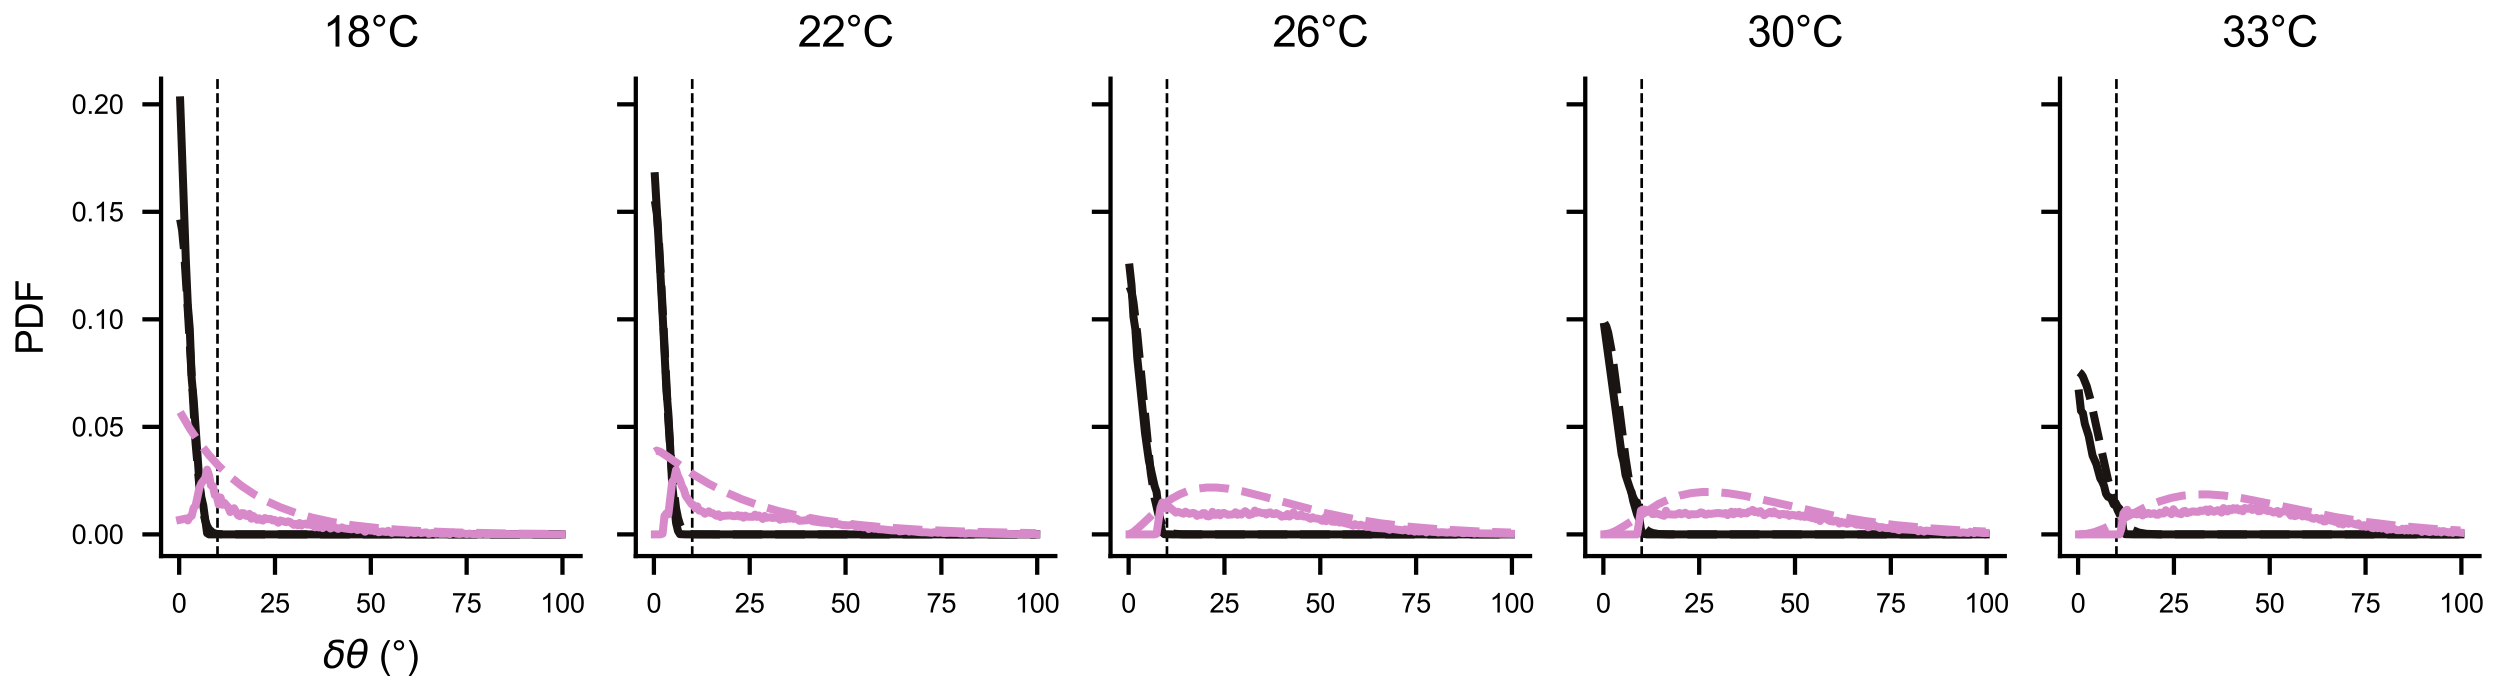<?xml version="1.0" encoding="utf-8" standalone="no"?>
<!DOCTYPE svg PUBLIC "-//W3C//DTD SVG 1.1//EN"
  "http://www.w3.org/Graphics/SVG/1.1/DTD/svg11.dtd">
<svg xmlns:xlink="http://www.w3.org/1999/xlink" width="468pt" height="129.6pt" viewBox="0 0 468 129.6" xmlns="http://www.w3.org/2000/svg" version="1.1">
 <defs>
  <style type="text/css">*{stroke-linejoin: round; stroke-linecap: butt}</style>
 </defs>
 <g id="figure_1">
  <g id="patch_1">
   <path d="M 0 129.6 
L 468 129.6 
L 468 0 
L 0 0 
L 0 129.6 
z
" style="fill: none"/>
  </g>
  <g id="axes_1">
   <g id="patch_2">
    <path d="M 30.152 104.097 
L 108.684 104.097 
L 108.684 14.726 
L 30.152 14.726 
L 30.152 104.097 
z
" style="fill: none"/>
   </g>
   <g id="line2d_1">
    <path d="M 40.717 104.097 
L 40.717 14.726 
" clip-path="url(#p8a139af2f8)" style="fill: none; stroke-dasharray: 1.85,0.8; stroke-dashoffset: 0; stroke: #000000; stroke-width: 0.5"/>
   </g>
   <g id="line2d_2">
    <path d="M 33.722 18.789 
L 34.803 49.131 
L 35.164 57.23 
L 35.524 61.543 
L 35.885 70.897 
L 36.246 74.733 
L 37.327 90.33 
L 37.688 93.064 
L 38.048 94.593 
L 38.77 99.809 
L 39.13 100.035 
L 105.114 100.035 
L 105.114 100.035 
" clip-path="url(#p8a139af2f8)" style="fill: none; stroke: #1a1513; stroke-width: 1.5; stroke-linecap: square"/>
   </g>
   <g id="matplotlib.axis_1">
    <g id="xtick_1">
     <g id="line2d_3">
      <defs>
       <path id="mccb4a3845c" d="M 0 0 
L 0 3.5 
" style="stroke: #000000; stroke-width: 0.8"/>
      </defs>
      <g>
       <use xlink:href="#mccb4a3845c" x="33.541" y="104.097" style="stroke: #000000; stroke-width: 0.8"/>
      </g>
     </g>
     <g id="text_1">
      <!-- $\mathdefault{0}$ -->
      <g transform="translate(32.141 114.676) scale(0.05 -0.05)">
       <defs>
        <path id="ArialMT-30" d="M 266 2259 
Q 266 3072 433 3567 
Q 600 4063 929 4331 
Q 1259 4600 1759 4600 
Q 2128 4600 2406 4451 
Q 2684 4303 2865 4023 
Q 3047 3744 3150 3342 
Q 3253 2941 3253 2259 
Q 3253 1453 3087 958 
Q 2922 463 2592 192 
Q 2263 -78 1759 -78 
Q 1097 -78 719 397 
Q 266 969 266 2259 
z
M 844 2259 
Q 844 1131 1108 757 
Q 1372 384 1759 384 
Q 2147 384 2411 759 
Q 2675 1134 2675 2259 
Q 2675 3391 2411 3762 
Q 2147 4134 1753 4134 
Q 1366 4134 1134 3806 
Q 844 3388 844 2259 
z
" transform="scale(0.016)"/>
       </defs>
       <use xlink:href="#ArialMT-30" transform="translate(0 0.125)"/>
      </g>
     </g>
    </g>
    <g id="xtick_2">
     <g id="line2d_4">
      <g>
       <use xlink:href="#mccb4a3845c" x="51.48" y="104.097" style="stroke: #000000; stroke-width: 0.8"/>
      </g>
     </g>
     <g id="text_2">
      <!-- $\mathdefault{25}$ -->
      <g transform="translate(48.68 114.676) scale(0.05 -0.05)">
       <defs>
        <path id="ArialMT-32" d="M 3222 541 
L 3222 0 
L 194 0 
Q 188 203 259 391 
Q 375 700 629 1000 
Q 884 1300 1366 1694 
Q 2113 2306 2375 2664 
Q 2638 3022 2638 3341 
Q 2638 3675 2398 3904 
Q 2159 4134 1775 4134 
Q 1369 4134 1125 3890 
Q 881 3647 878 3216 
L 300 3275 
Q 359 3922 746 4261 
Q 1134 4600 1788 4600 
Q 2447 4600 2831 4234 
Q 3216 3869 3216 3328 
Q 3216 3053 3103 2787 
Q 2991 2522 2730 2228 
Q 2469 1934 1863 1422 
Q 1356 997 1212 845 
Q 1069 694 975 541 
L 3222 541 
z
" transform="scale(0.016)"/>
        <path id="ArialMT-35" d="M 266 1200 
L 856 1250 
Q 922 819 1161 601 
Q 1400 384 1738 384 
Q 2144 384 2425 690 
Q 2706 997 2706 1503 
Q 2706 1984 2436 2262 
Q 2166 2541 1728 2541 
Q 1456 2541 1237 2417 
Q 1019 2294 894 2097 
L 366 2166 
L 809 4519 
L 3088 4519 
L 3088 3981 
L 1259 3981 
L 1013 2750 
Q 1425 3038 1878 3038 
Q 2478 3038 2890 2622 
Q 3303 2206 3303 1553 
Q 3303 931 2941 478 
Q 2500 -78 1738 -78 
Q 1113 -78 717 272 
Q 322 622 266 1200 
z
" transform="scale(0.016)"/>
       </defs>
       <use xlink:href="#ArialMT-32" transform="translate(0 0.125)"/>
       <use xlink:href="#ArialMT-35" transform="translate(55.615 0.125)"/>
      </g>
     </g>
    </g>
    <g id="xtick_3">
     <g id="line2d_5">
      <g>
       <use xlink:href="#mccb4a3845c" x="69.418" y="104.097" style="stroke: #000000; stroke-width: 0.8"/>
      </g>
     </g>
     <g id="text_3">
      <!-- $\mathdefault{50}$ -->
      <g transform="translate(66.618 114.676) scale(0.05 -0.05)">
       <use xlink:href="#ArialMT-35" transform="translate(0 0.125)"/>
       <use xlink:href="#ArialMT-30" transform="translate(55.615 0.125)"/>
      </g>
     </g>
    </g>
    <g id="xtick_4">
     <g id="line2d_6">
      <g>
       <use xlink:href="#mccb4a3845c" x="87.356" y="104.097" style="stroke: #000000; stroke-width: 0.8"/>
      </g>
     </g>
     <g id="text_4">
      <!-- $\mathdefault{75}$ -->
      <g transform="translate(84.556 114.676) scale(0.05 -0.05)">
       <defs>
        <path id="ArialMT-37" d="M 303 3981 
L 303 4522 
L 3269 4522 
L 3269 4084 
Q 2831 3619 2401 2847 
Q 1972 2075 1738 1259 
Q 1569 684 1522 0 
L 944 0 
Q 953 541 1156 1306 
Q 1359 2072 1739 2783 
Q 2119 3494 2547 3981 
L 303 3981 
z
" transform="scale(0.016)"/>
       </defs>
       <use xlink:href="#ArialMT-37" transform="translate(0 0.344)"/>
       <use xlink:href="#ArialMT-35" transform="translate(55.615 0.344)"/>
      </g>
     </g>
    </g>
    <g id="xtick_5">
     <g id="line2d_7">
      <g>
       <use xlink:href="#mccb4a3845c" x="105.294" y="104.097" style="stroke: #000000; stroke-width: 0.8"/>
      </g>
     </g>
     <g id="text_5">
      <!-- $\mathdefault{100}$ -->
      <g transform="translate(101.119 114.676) scale(0.05 -0.05)">
       <defs>
        <path id="ArialMT-31" d="M 2384 0 
L 1822 0 
L 1822 3584 
Q 1619 3391 1289 3197 
Q 959 3003 697 2906 
L 697 3450 
Q 1169 3672 1522 3987 
Q 1875 4303 2022 4600 
L 2384 4600 
L 2384 0 
z
" transform="scale(0.016)"/>
       </defs>
       <use xlink:href="#ArialMT-31" transform="translate(0 0.125)"/>
       <use xlink:href="#ArialMT-30" transform="translate(55.615 0.125)"/>
       <use xlink:href="#ArialMT-30" transform="translate(111.23 0.125)"/>
      </g>
     </g>
    </g>
    <g id="text_6">
     <!-- $\delta \theta$ (°) -->
     <g transform="translate(60.423 125.06) scale(0.07 -0.07)">
      <defs>
       <path id="DejaVuSans-Oblique-3b4" d="M 3472 4053 
Q 3197 4272 2450 4272 
Q 1659 4272 1588 3906 
Q 1531 3619 2328 3469 
Q 2953 3353 3253 3003 
Q 3616 2581 3447 1716 
Q 3284 888 2763 400 
Q 2238 -91 1488 -91 
Q 741 -91 406 400 
Q 72 888 241 1747 
Q 363 2384 891 2900 
Q 1097 3100 1353 3213 
Q 913 3459 1000 3900 
Q 1166 4750 2544 4750 
Q 3234 4750 3566 4531 
L 3472 4053 
z
M 1753 3056 
Q 1525 2966 1306 2738 
Q 969 2384 847 1747 
Q 722 1113 919 756 
Q 1119 397 1584 397 
Q 2044 397 2381 759 
Q 2722 1122 2838 1716 
Q 2956 2338 2731 2638 
Q 2491 2959 2103 2994 
Q 1906 3013 1753 3056 
z
" transform="scale(0.016)"/>
       <path id="DejaVuSans-Oblique-3b8" d="M 2913 2219 
L 925 2219 
Q 791 1284 928 888 
Q 1100 400 1566 400 
Q 2034 400 2391 891 
Q 2703 1322 2913 2219 
z
M 3009 2750 
Q 3094 3638 2984 3950 
Q 2813 4444 2353 4444 
Q 1875 4444 1525 3956 
Q 1250 3563 1034 2750 
L 3009 2750 
z
M 2444 4913 
Q 3194 4913 3494 4250 
Q 3794 3591 3566 2422 
Q 3341 1256 2781 594 
Q 2225 -72 1475 -72 
Q 722 -72 425 594 
Q 128 1256 353 2422 
Q 581 3591 1134 4250 
Q 1691 4913 2444 4913 
z
" transform="scale(0.016)"/>
       <path id="ArialMT-20" transform="scale(0.016)"/>
       <path id="ArialMT-28" d="M 1497 -1347 
Q 1031 -759 709 28 
Q 388 816 388 1659 
Q 388 2403 628 3084 
Q 909 3875 1497 4659 
L 1900 4659 
Q 1522 4009 1400 3731 
Q 1209 3300 1100 2831 
Q 966 2247 966 1656 
Q 966 153 1900 -1347 
L 1497 -1347 
z
" transform="scale(0.016)"/>
       <path id="ArialMT-b0" d="M 400 3794 
Q 400 4153 654 4406 
Q 909 4659 1266 4659 
Q 1628 4659 1881 4406 
Q 2134 4153 2134 3794 
Q 2134 3434 1879 3179 
Q 1625 2925 1266 2925 
Q 909 2925 654 3178 
Q 400 3431 400 3794 
z
M 741 3794 
Q 741 3575 895 3420 
Q 1050 3266 1269 3266 
Q 1484 3266 1639 3420 
Q 1794 3575 1794 3794 
Q 1794 4013 1639 4167 
Q 1484 4322 1269 4322 
Q 1050 4322 895 4167 
Q 741 4013 741 3794 
z
" transform="scale(0.016)"/>
       <path id="ArialMT-29" d="M 791 -1347 
L 388 -1347 
Q 1322 153 1322 1656 
Q 1322 2244 1188 2822 
Q 1081 3291 891 3722 
Q 769 4003 388 4659 
L 791 4659 
Q 1378 3875 1659 3084 
Q 1900 2403 1900 1659 
Q 1900 816 1576 28 
Q 1253 -759 791 -1347 
z
" transform="scale(0.016)"/>
      </defs>
      <use xlink:href="#DejaVuSans-Oblique-3b4" transform="translate(0 0.234)"/>
      <use xlink:href="#DejaVuSans-Oblique-3b8" transform="translate(61.182 0.234)"/>
      <use xlink:href="#ArialMT-20" transform="translate(122.363 0.234)"/>
      <use xlink:href="#ArialMT-28" transform="translate(150.146 0.234)"/>
      <use xlink:href="#ArialMT-b0" transform="translate(183.447 0.234)"/>
      <use xlink:href="#ArialMT-29" transform="translate(223.438 0.234)"/>
     </g>
    </g>
   </g>
   <g id="matplotlib.axis_2">
    <g id="ytick_1">
     <g id="line2d_8">
      <defs>
       <path id="m72270ed793" d="M 0 0 
L -3.5 0 
" style="stroke: #000000; stroke-width: 0.8"/>
      </defs>
      <g>
       <use xlink:href="#m72270ed793" x="30.152" y="100.035" style="stroke: #000000; stroke-width: 0.8"/>
      </g>
     </g>
     <g id="text_7">
      <!-- $\mathdefault{0.00}$ -->
      <g transform="translate(13.402 101.824) scale(0.05 -0.05)">
       <defs>
        <path id="ArialMT-2e" d="M 581 0 
L 581 641 
L 1222 641 
L 1222 0 
L 581 0 
z
" transform="scale(0.016)"/>
       </defs>
       <use xlink:href="#ArialMT-30" transform="translate(0 0.125)"/>
       <use xlink:href="#ArialMT-2e" transform="translate(55.615 0.125)"/>
       <use xlink:href="#ArialMT-30" transform="translate(83.398 0.125)"/>
       <use xlink:href="#ArialMT-30" transform="translate(139.014 0.125)"/>
      </g>
     </g>
    </g>
    <g id="ytick_2">
     <g id="line2d_9">
      <g>
       <use xlink:href="#m72270ed793" x="30.152" y="79.908" style="stroke: #000000; stroke-width: 0.8"/>
      </g>
     </g>
     <g id="text_8">
      <!-- $\mathdefault{0.05}$ -->
      <g transform="translate(13.402 81.697) scale(0.05 -0.05)">
       <use xlink:href="#ArialMT-30" transform="translate(0 0.125)"/>
       <use xlink:href="#ArialMT-2e" transform="translate(55.615 0.125)"/>
       <use xlink:href="#ArialMT-30" transform="translate(83.398 0.125)"/>
       <use xlink:href="#ArialMT-35" transform="translate(139.014 0.125)"/>
      </g>
     </g>
    </g>
    <g id="ytick_3">
     <g id="line2d_10">
      <g>
       <use xlink:href="#m72270ed793" x="30.152" y="59.781" style="stroke: #000000; stroke-width: 0.8"/>
      </g>
     </g>
     <g id="text_9">
      <!-- $\mathdefault{0.10}$ -->
      <g transform="translate(13.402 61.57) scale(0.05 -0.05)">
       <use xlink:href="#ArialMT-30" transform="translate(0 0.125)"/>
       <use xlink:href="#ArialMT-2e" transform="translate(55.615 0.125)"/>
       <use xlink:href="#ArialMT-31" transform="translate(83.398 0.125)"/>
       <use xlink:href="#ArialMT-30" transform="translate(139.014 0.125)"/>
      </g>
     </g>
    </g>
    <g id="ytick_4">
     <g id="line2d_11">
      <g>
       <use xlink:href="#m72270ed793" x="30.152" y="39.654" style="stroke: #000000; stroke-width: 0.8"/>
      </g>
     </g>
     <g id="text_10">
      <!-- $\mathdefault{0.15}$ -->
      <g transform="translate(13.402 41.444) scale(0.05 -0.05)">
       <use xlink:href="#ArialMT-30" transform="translate(0 0.125)"/>
       <use xlink:href="#ArialMT-2e" transform="translate(55.615 0.125)"/>
       <use xlink:href="#ArialMT-31" transform="translate(83.398 0.125)"/>
       <use xlink:href="#ArialMT-35" transform="translate(139.014 0.125)"/>
      </g>
     </g>
    </g>
    <g id="ytick_5">
     <g id="line2d_12">
      <g>
       <use xlink:href="#m72270ed793" x="30.152" y="19.527" style="stroke: #000000; stroke-width: 0.8"/>
      </g>
     </g>
     <g id="text_11">
      <!-- $\mathdefault{0.20}$ -->
      <g transform="translate(13.402 21.317) scale(0.05 -0.05)">
       <use xlink:href="#ArialMT-30" transform="translate(0 0.125)"/>
       <use xlink:href="#ArialMT-2e" transform="translate(55.615 0.125)"/>
       <use xlink:href="#ArialMT-32" transform="translate(83.398 0.125)"/>
       <use xlink:href="#ArialMT-30" transform="translate(139.014 0.125)"/>
      </g>
     </g>
    </g>
    <g id="text_12">
     <!-- PDF -->
     <g transform="translate(8.011 66.412) rotate(-90) scale(0.07 -0.07)">
      <defs>
       <path id="ArialMT-50" d="M 494 0 
L 494 4581 
L 2222 4581 
Q 2678 4581 2919 4538 
Q 3256 4481 3484 4323 
Q 3713 4166 3852 3881 
Q 3991 3597 3991 3256 
Q 3991 2672 3619 2267 
Q 3247 1863 2275 1863 
L 1100 1863 
L 1100 0 
L 494 0 
z
M 1100 2403 
L 2284 2403 
Q 2872 2403 3119 2622 
Q 3366 2841 3366 3238 
Q 3366 3525 3220 3729 
Q 3075 3934 2838 4000 
Q 2684 4041 2272 4041 
L 1100 4041 
L 1100 2403 
z
" transform="scale(0.016)"/>
       <path id="ArialMT-44" d="M 494 0 
L 494 4581 
L 2072 4581 
Q 2606 4581 2888 4516 
Q 3281 4425 3559 4188 
Q 3922 3881 4101 3404 
Q 4281 2928 4281 2316 
Q 4281 1794 4159 1391 
Q 4038 988 3847 723 
Q 3656 459 3429 307 
Q 3203 156 2883 78 
Q 2563 0 2147 0 
L 494 0 
z
M 1100 541 
L 2078 541 
Q 2531 541 2789 625 
Q 3047 709 3200 863 
Q 3416 1078 3536 1442 
Q 3656 1806 3656 2325 
Q 3656 3044 3420 3430 
Q 3184 3816 2847 3947 
Q 2603 4041 2063 4041 
L 1100 4041 
L 1100 541 
z
" transform="scale(0.016)"/>
       <path id="ArialMT-46" d="M 525 0 
L 525 4581 
L 3616 4581 
L 3616 4041 
L 1131 4041 
L 1131 2622 
L 3281 2622 
L 3281 2081 
L 1131 2081 
L 1131 0 
L 525 0 
z
" transform="scale(0.016)"/>
      </defs>
      <use xlink:href="#ArialMT-50"/>
      <use xlink:href="#ArialMT-44" x="66.699"/>
      <use xlink:href="#ArialMT-46" x="138.916"/>
     </g>
    </g>
   </g>
   <g id="line2d_13">
    <path d="M 33.722 41.08 
L 34.082 43.069 
L 34.443 46.849 
L 35.164 58.209 
L 36.606 82.902 
L 37.327 91.11 
L 38.048 95.982 
L 38.409 97.441 
L 38.77 98.431 
L 39.13 99.076 
L 39.851 99.726 
L 40.572 99.948 
L 42.015 100.03 
L 58.24 100.035 
L 105.114 100.035 
L 105.114 100.035 
" clip-path="url(#p8a139af2f8)" style="fill: none; stroke-dasharray: 5.55,2.4; stroke-dashoffset: 0; stroke: #1a1513; stroke-width: 1.5"/>
   </g>
   <g id="patch_3">
    <path d="M 30.152 104.097 
L 30.152 14.726 
" style="fill: none; stroke: #000000; stroke-width: 0.8; stroke-linejoin: miter; stroke-linecap: square"/>
   </g>
   <g id="patch_4">
    <path d="M 30.152 104.097 
L 108.684 104.097 
" style="fill: none; stroke: #000000; stroke-width: 0.8; stroke-linejoin: miter; stroke-linecap: square"/>
   </g>
   <g id="line2d_14">
    <path d="M 33.722 97.302 
L 34.803 97.076 
L 35.164 97.427 
L 35.524 96.8 
L 35.885 96.574 
L 36.246 95.095 
L 36.606 94.694 
L 37.327 91.359 
L 37.688 90.481 
L 38.409 89.528 
L 38.77 87.923 
L 39.13 88.976 
L 39.491 90.857 
L 39.851 90.982 
L 40.212 92.688 
L 40.572 92.838 
L 40.933 94.443 
L 41.294 93.139 
L 41.654 94.493 
L 42.015 94.142 
L 42.736 94.969 
L 43.096 95.847 
L 43.457 95.295 
L 43.817 95.145 
L 44.539 96.449 
L 44.899 96.624 
L 45.26 96.048 
L 45.62 96.073 
L 45.981 96.524 
L 46.341 96.599 
L 46.702 96.198 
L 47.063 97.101 
L 47.423 96.599 
L 48.144 97.302 
L 48.505 97.026 
L 48.865 97.352 
L 49.226 97.452 
L 49.587 96.976 
L 49.947 97.151 
L 50.668 97.151 
L 51.029 97.427 
L 51.389 97.327 
L 52.111 97.853 
L 52.471 97.427 
L 53.553 97.753 
L 53.913 97.602 
L 54.274 97.703 
L 54.995 98.254 
L 55.356 98.079 
L 55.716 98.33 
L 56.077 97.903 
L 56.437 98.38 
L 56.798 98.104 
L 57.159 98.029 
L 57.519 98.229 
L 57.88 98.054 
L 58.24 98.305 
L 58.601 97.979 
L 58.961 98.706 
L 59.322 98.279 
L 59.683 98.731 
L 60.043 98.58 
L 60.404 98.856 
L 60.764 98.48 
L 61.125 98.48 
L 61.485 98.631 
L 61.846 98.931 
L 62.567 98.631 
L 63.288 99.007 
L 64.009 98.731 
L 64.37 98.906 
L 65.812 99.082 
L 66.173 98.906 
L 66.894 99.207 
L 67.615 99.057 
L 67.976 99.232 
L 68.336 99.533 
L 69.057 99.157 
L 69.418 99.333 
L 69.778 99.257 
L 70.139 99.458 
L 70.5 99.358 
L 70.86 99.634 
L 71.581 99.483 
L 72.302 99.583 
L 72.663 99.358 
L 73.024 99.634 
L 73.384 99.759 
L 73.745 99.634 
L 75.548 99.709 
L 75.908 99.558 
L 76.269 99.859 
L 76.629 99.659 
L 76.99 99.609 
L 77.35 99.759 
L 77.711 99.784 
L 78.432 99.583 
L 78.793 99.784 
L 79.514 99.684 
L 79.874 99.684 
L 80.235 99.934 
L 80.956 99.759 
L 81.677 99.884 
L 82.038 99.734 
L 82.398 99.934 
L 83.841 99.909 
L 84.201 99.985 
L 84.562 99.734 
L 84.922 99.709 
L 85.283 99.884 
L 86.004 99.96 
L 86.725 99.859 
L 87.446 99.985 
L 87.807 99.884 
L 88.528 99.985 
L 89.97 100.01 
L 90.331 99.809 
L 90.691 99.96 
L 105.114 100.035 
L 105.114 100.035 
" clip-path="url(#p8a139af2f8)" style="fill: none; stroke: #d889ca; stroke-width: 1.5; stroke-linecap: square"/>
   </g>
   <g id="text_13">
    <!-- 18°C -->
    <g transform="translate(60.481 8.726) scale(0.08 -0.08)">
     <defs>
      <path id="ArialMT-38" d="M 1131 2484 
Q 781 2613 612 2850 
Q 444 3088 444 3419 
Q 444 3919 803 4259 
Q 1163 4600 1759 4600 
Q 2359 4600 2725 4251 
Q 3091 3903 3091 3403 
Q 3091 3084 2923 2848 
Q 2756 2613 2416 2484 
Q 2838 2347 3058 2040 
Q 3278 1734 3278 1309 
Q 3278 722 2862 322 
Q 2447 -78 1769 -78 
Q 1091 -78 675 323 
Q 259 725 259 1325 
Q 259 1772 486 2073 
Q 713 2375 1131 2484 
z
M 1019 3438 
Q 1019 3113 1228 2906 
Q 1438 2700 1772 2700 
Q 2097 2700 2305 2904 
Q 2513 3109 2513 3406 
Q 2513 3716 2298 3927 
Q 2084 4138 1766 4138 
Q 1444 4138 1231 3931 
Q 1019 3725 1019 3438 
z
M 838 1322 
Q 838 1081 952 856 
Q 1066 631 1291 507 
Q 1516 384 1775 384 
Q 2178 384 2440 643 
Q 2703 903 2703 1303 
Q 2703 1709 2433 1975 
Q 2163 2241 1756 2241 
Q 1359 2241 1098 1978 
Q 838 1716 838 1322 
z
" transform="scale(0.016)"/>
      <path id="ArialMT-43" d="M 3763 1606 
L 4369 1453 
Q 4178 706 3683 314 
Q 3188 -78 2472 -78 
Q 1731 -78 1267 223 
Q 803 525 561 1097 
Q 319 1669 319 2325 
Q 319 3041 592 3573 
Q 866 4106 1370 4382 
Q 1875 4659 2481 4659 
Q 3169 4659 3637 4309 
Q 4106 3959 4291 3325 
L 3694 3184 
Q 3534 3684 3231 3912 
Q 2928 4141 2469 4141 
Q 1941 4141 1586 3887 
Q 1231 3634 1087 3207 
Q 944 2781 944 2328 
Q 944 1744 1114 1308 
Q 1284 872 1643 656 
Q 2003 441 2422 441 
Q 2931 441 3284 734 
Q 3638 1028 3763 1606 
z
" transform="scale(0.016)"/>
     </defs>
     <use xlink:href="#ArialMT-31"/>
     <use xlink:href="#ArialMT-38" x="55.615"/>
     <use xlink:href="#ArialMT-b0" x="111.23"/>
     <use xlink:href="#ArialMT-43" x="151.221"/>
    </g>
   </g>
   <g id="line2d_15">
    <path d="M 33.722 77.132 
L 35.524 80.224 
L 37.327 82.899 
L 39.13 85.213 
L 40.933 87.214 
L 43.096 89.262 
L 45.26 90.983 
L 47.423 92.429 
L 49.947 93.827 
L 52.471 94.968 
L 55.356 96.017 
L 58.601 96.94 
L 62.206 97.719 
L 66.173 98.352 
L 71.221 98.914 
L 77.35 99.35 
L 85.283 99.673 
L 96.46 99.888 
L 105.114 99.961 
L 105.114 99.961 
" clip-path="url(#p8a139af2f8)" style="fill: none; stroke-dasharray: 5.55,2.4; stroke-dashoffset: 0; stroke: #d889ca; stroke-width: 1.5"/>
   </g>
  </g>
  <g id="axes_2">
   <g id="patch_5">
    <path d="M 119.022 104.097 
L 197.553 104.097 
L 197.553 14.726 
L 119.022 14.726 
L 119.022 104.097 
z
" style="fill: none"/>
   </g>
   <g id="line2d_16">
    <path d="M 129.586 104.097 
L 129.586 14.726 
" clip-path="url(#pd6903ad846)" style="fill: none; stroke-dasharray: 1.85,0.8; stroke-dashoffset: 0; stroke: #000000; stroke-width: 0.5"/>
   </g>
   <g id="line2d_17">
    <path d="M 122.591 32.987 
L 123.312 45.456 
L 124.034 58.781 
L 124.755 73.055 
L 125.115 77.412 
L 125.836 90.677 
L 126.557 97.882 
L 126.918 99.399 
L 127.279 99.992 
L 128.36 100.035 
L 193.984 100.035 
L 193.984 100.035 
" clip-path="url(#pd6903ad846)" style="fill: none; stroke: #1a1513; stroke-width: 1.5; stroke-linecap: square"/>
   </g>
   <g id="matplotlib.axis_3">
    <g id="xtick_6">
     <g id="line2d_18">
      <g>
       <use xlink:href="#mccb4a3845c" x="122.411" y="104.097" style="stroke: #000000; stroke-width: 0.8"/>
      </g>
     </g>
     <g id="text_14">
      <!-- $\mathdefault{0}$ -->
      <g transform="translate(121.011 114.676) scale(0.05 -0.05)">
       <use xlink:href="#ArialMT-30" transform="translate(0 0.125)"/>
      </g>
     </g>
    </g>
    <g id="xtick_7">
     <g id="line2d_19">
      <g>
       <use xlink:href="#mccb4a3845c" x="140.349" y="104.097" style="stroke: #000000; stroke-width: 0.8"/>
      </g>
     </g>
     <g id="text_15">
      <!-- $\mathdefault{25}$ -->
      <g transform="translate(137.549 114.676) scale(0.05 -0.05)">
       <use xlink:href="#ArialMT-32" transform="translate(0 0.125)"/>
       <use xlink:href="#ArialMT-35" transform="translate(55.615 0.125)"/>
      </g>
     </g>
    </g>
    <g id="xtick_8">
     <g id="line2d_20">
      <g>
       <use xlink:href="#mccb4a3845c" x="158.288" y="104.097" style="stroke: #000000; stroke-width: 0.8"/>
      </g>
     </g>
     <g id="text_16">
      <!-- $\mathdefault{50}$ -->
      <g transform="translate(155.488 114.676) scale(0.05 -0.05)">
       <use xlink:href="#ArialMT-35" transform="translate(0 0.125)"/>
       <use xlink:href="#ArialMT-30" transform="translate(55.615 0.125)"/>
      </g>
     </g>
    </g>
    <g id="xtick_9">
     <g id="line2d_21">
      <g>
       <use xlink:href="#mccb4a3845c" x="176.226" y="104.097" style="stroke: #000000; stroke-width: 0.8"/>
      </g>
     </g>
     <g id="text_17">
      <!-- $\mathdefault{75}$ -->
      <g transform="translate(173.426 114.676) scale(0.05 -0.05)">
       <use xlink:href="#ArialMT-37" transform="translate(0 0.344)"/>
       <use xlink:href="#ArialMT-35" transform="translate(55.615 0.344)"/>
      </g>
     </g>
    </g>
    <g id="xtick_10">
     <g id="line2d_22">
      <g>
       <use xlink:href="#mccb4a3845c" x="194.164" y="104.097" style="stroke: #000000; stroke-width: 0.8"/>
      </g>
     </g>
     <g id="text_18">
      <!-- $\mathdefault{100}$ -->
      <g transform="translate(189.989 114.676) scale(0.05 -0.05)">
       <use xlink:href="#ArialMT-31" transform="translate(0 0.125)"/>
       <use xlink:href="#ArialMT-30" transform="translate(55.615 0.125)"/>
       <use xlink:href="#ArialMT-30" transform="translate(111.23 0.125)"/>
      </g>
     </g>
    </g>
   </g>
   <g id="matplotlib.axis_4">
    <g id="ytick_6">
     <g id="line2d_23">
      <g>
       <use xlink:href="#m72270ed793" x="119.022" y="100.035" style="stroke: #000000; stroke-width: 0.8"/>
      </g>
     </g>
    </g>
    <g id="ytick_7">
     <g id="line2d_24">
      <g>
       <use xlink:href="#m72270ed793" x="119.022" y="79.908" style="stroke: #000000; stroke-width: 0.8"/>
      </g>
     </g>
    </g>
    <g id="ytick_8">
     <g id="line2d_25">
      <g>
       <use xlink:href="#m72270ed793" x="119.022" y="59.781" style="stroke: #000000; stroke-width: 0.8"/>
      </g>
     </g>
    </g>
    <g id="ytick_9">
     <g id="line2d_26">
      <g>
       <use xlink:href="#m72270ed793" x="119.022" y="39.654" style="stroke: #000000; stroke-width: 0.8"/>
      </g>
     </g>
    </g>
    <g id="ytick_10">
     <g id="line2d_27">
      <g>
       <use xlink:href="#m72270ed793" x="119.022" y="19.527" style="stroke: #000000; stroke-width: 0.8"/>
      </g>
     </g>
    </g>
   </g>
   <g id="line2d_28">
    <path d="M 122.591 37.623 
L 122.952 39.981 
L 123.312 44.433 
L 124.034 57.571 
L 125.115 78.804 
L 125.836 89.003 
L 126.557 95.121 
L 126.918 96.939 
L 127.279 98.158 
L 127.639 98.94 
L 128 99.421 
L 128.721 99.862 
L 129.803 100.016 
L 134.129 100.035 
L 193.984 100.035 
L 193.984 100.035 
" clip-path="url(#pd6903ad846)" style="fill: none; stroke-dasharray: 5.55,2.4; stroke-dashoffset: 0; stroke: #1a1513; stroke-width: 1.5"/>
   </g>
   <g id="patch_6">
    <path d="M 119.022 104.097 
L 119.022 14.726 
" style="fill: none; stroke: #000000; stroke-width: 0.8; stroke-linejoin: miter; stroke-linecap: square"/>
   </g>
   <g id="patch_7">
    <path d="M 119.022 104.097 
L 197.553 104.097 
" style="fill: none; stroke: #000000; stroke-width: 0.8; stroke-linejoin: miter; stroke-linecap: square"/>
   </g>
   <g id="line2d_29">
    <path d="M 122.591 100.035 
L 123.673 100.035 
L 124.034 99.899 
L 124.394 96.568 
L 124.755 96.093 
L 125.115 96.288 
L 125.836 90.202 
L 126.197 89.736 
L 126.557 87.982 
L 126.918 89.151 
L 127.279 89.872 
L 127.639 90.974 
L 128 91.626 
L 128.36 92.805 
L 129.442 94.347 
L 129.803 94.525 
L 130.163 95.144 
L 130.524 94.788 
L 130.884 95.585 
L 131.245 95.636 
L 131.605 95.805 
L 131.966 96.17 
L 132.687 95.72 
L 133.048 96.034 
L 133.408 96.076 
L 134.129 96.551 
L 134.49 96.28 
L 134.851 96.78 
L 135.211 96.585 
L 136.653 96.492 
L 137.375 96.636 
L 137.735 96.602 
L 138.096 96.432 
L 138.456 96.687 
L 138.817 96.534 
L 139.177 96.907 
L 139.538 96.526 
L 139.899 96.729 
L 140.98 96.754 
L 141.341 96.348 
L 141.701 96.763 
L 142.062 96.5 
L 142.783 97.144 
L 143.144 96.585 
L 143.504 96.932 
L 144.225 96.831 
L 144.586 96.975 
L 144.946 96.907 
L 145.668 96.949 
L 146.028 97.297 
L 146.389 96.873 
L 146.749 97.144 
L 147.11 97.153 
L 147.47 96.958 
L 147.831 97.085 
L 148.192 96.907 
L 148.552 97.136 
L 148.913 97.034 
L 149.273 97.178 
L 149.634 97.492 
L 151.076 97.39 
L 151.437 97.068 
L 151.797 97.433 
L 152.158 97.594 
L 152.879 97.687 
L 153.961 97.839 
L 155.403 97.899 
L 155.764 98.145 
L 156.124 97.984 
L 157.206 98.162 
L 157.927 98.331 
L 158.288 98.28 
L 158.648 98.382 
L 159.369 98.272 
L 159.73 98.178 
L 160.09 98.501 
L 160.811 98.636 
L 161.172 98.56 
L 161.533 98.713 
L 162.254 98.653 
L 162.614 99.035 
L 162.975 98.789 
L 163.696 98.992 
L 164.057 98.933 
L 164.417 99.06 
L 165.138 99.085 
L 166.941 99.28 
L 168.023 99.289 
L 168.383 99.467 
L 169.826 99.314 
L 170.186 99.509 
L 170.547 99.433 
L 172.35 99.628 
L 173.431 99.645 
L 174.513 99.747 
L 174.874 99.619 
L 175.595 99.73 
L 175.955 99.67 
L 176.676 99.781 
L 177.758 99.738 
L 179.2 99.755 
L 179.922 99.857 
L 180.282 99.772 
L 180.643 99.908 
L 181.364 99.806 
L 182.446 99.857 
L 192.542 100.026 
L 193.263 99.959 
L 193.984 100.018 
L 193.984 100.018 
" clip-path="url(#pd6903ad846)" style="fill: none; stroke: #d889ca; stroke-width: 1.5; stroke-linecap: square"/>
   </g>
   <g id="text_19">
    <!-- 22°C -->
    <g transform="translate(149.351 8.726) scale(0.08 -0.08)">
     <use xlink:href="#ArialMT-32"/>
     <use xlink:href="#ArialMT-32" x="55.615"/>
     <use xlink:href="#ArialMT-b0" x="111.23"/>
     <use xlink:href="#ArialMT-43" x="151.221"/>
    </g>
   </g>
   <g id="line2d_30">
    <path d="M 122.591 84.557 
L 122.952 84.348 
L 123.673 84.611 
L 125.115 85.569 
L 129.803 88.837 
L 132.687 90.559 
L 135.572 92.038 
L 138.817 93.439 
L 142.062 94.603 
L 145.668 95.661 
L 149.634 96.591 
L 153.961 97.384 
L 159.009 98.083 
L 165.138 98.69 
L 172.35 99.168 
L 181.364 99.535 
L 193.623 99.798 
L 193.984 99.803 
L 193.984 99.803 
" clip-path="url(#pd6903ad846)" style="fill: none; stroke-dasharray: 5.55,2.4; stroke-dashoffset: 0; stroke: #d889ca; stroke-width: 1.5"/>
   </g>
  </g>
  <g id="axes_3">
   <g id="patch_8">
    <path d="M 207.891 104.097 
L 286.423 104.097 
L 286.423 14.726 
L 207.891 14.726 
L 207.891 104.097 
z
" style="fill: none"/>
   </g>
   <g id="line2d_31">
    <path d="M 218.456 104.097 
L 218.456 14.726 
" clip-path="url(#p26b06dbd3a)" style="fill: none; stroke-dasharray: 1.85,0.8; stroke-dashoffset: 0; stroke: #000000; stroke-width: 0.5"/>
   </g>
   <g id="line2d_32">
    <path d="M 211.461 50.086 
L 211.821 53.364 
L 212.182 59.274 
L 212.543 61.655 
L 212.903 67.071 
L 214.345 81.047 
L 215.067 86.203 
L 216.148 91.035 
L 216.509 92.086 
L 217.23 98.05 
L 217.591 99.658 
L 217.951 99.999 
L 219.393 100.035 
L 282.853 100.035 
L 282.853 100.035 
" clip-path="url(#p26b06dbd3a)" style="fill: none; stroke: #1a1513; stroke-width: 1.5; stroke-linecap: square"/>
   </g>
   <g id="matplotlib.axis_5">
    <g id="xtick_11">
     <g id="line2d_33">
      <g>
       <use xlink:href="#mccb4a3845c" x="211.281" y="104.097" style="stroke: #000000; stroke-width: 0.8"/>
      </g>
     </g>
     <g id="text_20">
      <!-- $\mathdefault{0}$ -->
      <g transform="translate(209.881 114.676) scale(0.05 -0.05)">
       <use xlink:href="#ArialMT-30" transform="translate(0 0.125)"/>
      </g>
     </g>
    </g>
    <g id="xtick_12">
     <g id="line2d_34">
      <g>
       <use xlink:href="#mccb4a3845c" x="229.219" y="104.097" style="stroke: #000000; stroke-width: 0.8"/>
      </g>
     </g>
     <g id="text_21">
      <!-- $\mathdefault{25}$ -->
      <g transform="translate(226.419 114.676) scale(0.05 -0.05)">
       <use xlink:href="#ArialMT-32" transform="translate(0 0.125)"/>
       <use xlink:href="#ArialMT-35" transform="translate(55.615 0.125)"/>
      </g>
     </g>
    </g>
    <g id="xtick_13">
     <g id="line2d_35">
      <g>
       <use xlink:href="#mccb4a3845c" x="247.157" y="104.097" style="stroke: #000000; stroke-width: 0.8"/>
      </g>
     </g>
     <g id="text_22">
      <!-- $\mathdefault{50}$ -->
      <g transform="translate(244.357 114.676) scale(0.05 -0.05)">
       <use xlink:href="#ArialMT-35" transform="translate(0 0.125)"/>
       <use xlink:href="#ArialMT-30" transform="translate(55.615 0.125)"/>
      </g>
     </g>
    </g>
    <g id="xtick_14">
     <g id="line2d_36">
      <g>
       <use xlink:href="#mccb4a3845c" x="265.095" y="104.097" style="stroke: #000000; stroke-width: 0.8"/>
      </g>
     </g>
     <g id="text_23">
      <!-- $\mathdefault{75}$ -->
      <g transform="translate(262.295 114.676) scale(0.05 -0.05)">
       <use xlink:href="#ArialMT-37" transform="translate(0 0.344)"/>
       <use xlink:href="#ArialMT-35" transform="translate(55.615 0.344)"/>
      </g>
     </g>
    </g>
    <g id="xtick_15">
     <g id="line2d_37">
      <g>
       <use xlink:href="#mccb4a3845c" x="283.034" y="104.097" style="stroke: #000000; stroke-width: 0.8"/>
      </g>
     </g>
     <g id="text_24">
      <!-- $\mathdefault{100}$ -->
      <g transform="translate(278.859 114.676) scale(0.05 -0.05)">
       <use xlink:href="#ArialMT-31" transform="translate(0 0.125)"/>
       <use xlink:href="#ArialMT-30" transform="translate(55.615 0.125)"/>
       <use xlink:href="#ArialMT-30" transform="translate(111.23 0.125)"/>
      </g>
     </g>
    </g>
   </g>
   <g id="matplotlib.axis_6">
    <g id="ytick_11">
     <g id="line2d_38">
      <g>
       <use xlink:href="#m72270ed793" x="207.891" y="100.035" style="stroke: #000000; stroke-width: 0.8"/>
      </g>
     </g>
    </g>
    <g id="ytick_12">
     <g id="line2d_39">
      <g>
       <use xlink:href="#m72270ed793" x="207.891" y="79.908" style="stroke: #000000; stroke-width: 0.8"/>
      </g>
     </g>
    </g>
    <g id="ytick_13">
     <g id="line2d_40">
      <g>
       <use xlink:href="#m72270ed793" x="207.891" y="59.781" style="stroke: #000000; stroke-width: 0.8"/>
      </g>
     </g>
    </g>
    <g id="ytick_14">
     <g id="line2d_41">
      <g>
       <use xlink:href="#m72270ed793" x="207.891" y="39.654" style="stroke: #000000; stroke-width: 0.8"/>
      </g>
     </g>
    </g>
    <g id="ytick_15">
     <g id="line2d_42">
      <g>
       <use xlink:href="#m72270ed793" x="207.891" y="19.527" style="stroke: #000000; stroke-width: 0.8"/>
      </g>
     </g>
    </g>
   </g>
   <g id="line2d_43">
    <path d="M 211.461 53.675 
L 211.821 54.646 
L 212.182 56.526 
L 212.903 62.515 
L 215.427 88.56 
L 216.148 93.273 
L 216.869 96.374 
L 217.591 98.213 
L 218.312 99.202 
L 219.033 99.685 
L 219.754 99.9 
L 221.196 100.019 
L 227.686 100.035 
L 282.853 100.035 
L 282.853 100.035 
" clip-path="url(#p26b06dbd3a)" style="fill: none; stroke-dasharray: 5.55,2.4; stroke-dashoffset: 0; stroke: #1a1513; stroke-width: 1.5"/>
   </g>
   <g id="patch_9">
    <path d="M 207.891 104.097 
L 207.891 14.726 
" style="fill: none; stroke: #000000; stroke-width: 0.8; stroke-linejoin: miter; stroke-linecap: square"/>
   </g>
   <g id="patch_10">
    <path d="M 207.891 104.097 
L 286.423 104.097 
" style="fill: none; stroke: #000000; stroke-width: 0.8; stroke-linejoin: miter; stroke-linecap: square"/>
   </g>
   <g id="line2d_44">
    <path d="M 211.461 100.035 
L 216.148 100.035 
L 216.509 99.918 
L 217.23 95.068 
L 217.591 94.053 
L 218.312 95.22 
L 218.672 95.023 
L 219.033 95.032 
L 220.115 95.957 
L 220.475 95.804 
L 221.557 96.164 
L 221.917 95.795 
L 222.639 96.182 
L 223.36 96.011 
L 223.72 96.146 
L 224.081 96.568 
L 224.441 96.37 
L 224.802 96.388 
L 225.162 96.065 
L 225.523 96.065 
L 225.884 96.595 
L 226.244 96.667 
L 226.605 96.541 
L 226.965 95.813 
L 227.326 96.37 
L 227.686 96.37 
L 228.047 96.029 
L 228.408 96.469 
L 228.768 96.083 
L 229.129 96.02 
L 229.85 96.37 
L 230.932 96.271 
L 231.292 95.894 
L 231.653 96.37 
L 232.013 96.137 
L 232.374 96.325 
L 233.095 95.696 
L 233.456 95.948 
L 233.816 96.406 
L 234.537 96.182 
L 234.898 95.58 
L 235.258 96.002 
L 235.619 95.858 
L 236.34 96.074 
L 236.701 96.047 
L 237.061 96.316 
L 237.422 95.984 
L 237.782 95.921 
L 238.143 96.217 
L 238.504 96.253 
L 238.864 96.047 
L 239.585 96.397 
L 239.946 96.72 
L 240.306 96.568 
L 240.667 96.64 
L 241.028 96.226 
L 241.388 96.694 
L 241.749 96.469 
L 242.109 95.921 
L 242.47 96.379 
L 242.83 96.622 
L 243.191 96.595 
L 243.551 96.298 
L 243.912 96.658 
L 244.633 96.738 
L 245.354 97.116 
L 245.715 96.828 
L 246.075 97.035 
L 246.797 97.098 
L 247.518 97.493 
L 247.878 96.99 
L 248.239 97.565 
L 248.599 97.268 
L 248.96 97.17 
L 249.321 97.646 
L 250.042 97.691 
L 250.402 97.601 
L 250.763 97.816 
L 251.123 97.762 
L 252.926 98.238 
L 253.287 98.427 
L 253.647 98.122 
L 254.369 98.427 
L 254.729 98.229 
L 255.09 98.391 
L 255.45 98.409 
L 255.811 98.625 
L 256.532 98.598 
L 256.893 98.786 
L 259.416 98.939 
L 260.138 99.173 
L 260.498 98.993 
L 261.58 99.146 
L 262.662 99.28 
L 263.022 99.11 
L 263.743 99.388 
L 264.104 99.262 
L 264.825 99.523 
L 265.186 99.397 
L 265.546 99.505 
L 266.628 99.433 
L 266.988 99.667 
L 267.349 99.478 
L 268.431 99.586 
L 268.791 99.55 
L 269.152 99.685 
L 269.873 99.622 
L 270.955 99.711 
L 271.315 99.64 
L 272.397 99.747 
L 273.118 99.64 
L 273.839 99.81 
L 274.56 99.747 
L 275.281 99.774 
L 275.642 99.738 
L 276.003 99.873 
L 276.363 99.783 
L 277.084 99.846 
L 282.853 99.927 
L 282.853 99.927 
" clip-path="url(#p26b06dbd3a)" style="fill: none; stroke: #d889ca; stroke-width: 1.5; stroke-linecap: square"/>
   </g>
   <g id="text_25">
    <!-- 26°C -->
    <g transform="translate(238.22 8.726) scale(0.08 -0.08)">
     <defs>
      <path id="ArialMT-36" d="M 3184 3459 
L 2625 3416 
Q 2550 3747 2413 3897 
Q 2184 4138 1850 4138 
Q 1581 4138 1378 3988 
Q 1113 3794 959 3422 
Q 806 3050 800 2363 
Q 1003 2672 1297 2822 
Q 1591 2972 1913 2972 
Q 2475 2972 2870 2558 
Q 3266 2144 3266 1488 
Q 3266 1056 3080 686 
Q 2894 316 2569 119 
Q 2244 -78 1831 -78 
Q 1128 -78 684 439 
Q 241 956 241 2144 
Q 241 3472 731 4075 
Q 1159 4600 1884 4600 
Q 2425 4600 2770 4297 
Q 3116 3994 3184 3459 
z
M 888 1484 
Q 888 1194 1011 928 
Q 1134 663 1356 523 
Q 1578 384 1822 384 
Q 2178 384 2434 671 
Q 2691 959 2691 1453 
Q 2691 1928 2437 2201 
Q 2184 2475 1800 2475 
Q 1419 2475 1153 2201 
Q 888 1928 888 1484 
z
" transform="scale(0.016)"/>
     </defs>
     <use xlink:href="#ArialMT-32"/>
     <use xlink:href="#ArialMT-36" x="55.615"/>
     <use xlink:href="#ArialMT-b0" x="111.23"/>
     <use xlink:href="#ArialMT-43" x="151.221"/>
    </g>
   </g>
   <g id="line2d_45">
    <path d="M 211.461 99.996 
L 212.182 99.587 
L 213.264 98.659 
L 217.591 94.598 
L 219.393 93.318 
L 220.836 92.531 
L 222.278 91.949 
L 224.081 91.483 
L 225.884 91.27 
L 227.686 91.264 
L 229.85 91.471 
L 232.734 92.004 
L 236.701 93.009 
L 248.239 96.082 
L 253.287 97.128 
L 258.335 97.945 
L 263.743 98.597 
L 269.873 99.112 
L 277.445 99.514 
L 282.853 99.693 
L 282.853 99.693 
" clip-path="url(#p26b06dbd3a)" style="fill: none; stroke-dasharray: 5.55,2.4; stroke-dashoffset: 0; stroke: #d889ca; stroke-width: 1.5"/>
   </g>
  </g>
  <g id="axes_4">
   <g id="patch_11">
    <path d="M 296.761 104.097 
L 375.293 104.097 
L 375.293 14.726 
L 296.761 14.726 
L 296.761 104.097 
z
" style="fill: none"/>
   </g>
   <g id="line2d_46">
    <path d="M 307.326 104.097 
L 307.326 14.726 
" clip-path="url(#p55e873de53)" style="fill: none; stroke-dasharray: 1.85,0.8; stroke-dashoffset: 0; stroke: #000000; stroke-width: 0.5"/>
   </g>
   <g id="line2d_47">
    <path d="M 300.331 61.181 
L 303.576 85.06 
L 303.936 86.488 
L 304.297 88.904 
L 305.018 91.098 
L 305.739 93.125 
L 306.1 93.818 
L 306.46 94.049 
L 307.181 99.058 
L 307.542 99.919 
L 308.263 100.035 
L 371.723 100.035 
L 371.723 100.035 
" clip-path="url(#p55e873de53)" style="fill: none; stroke: #1a1513; stroke-width: 1.5; stroke-linecap: square"/>
   </g>
   <g id="matplotlib.axis_7">
    <g id="xtick_16">
     <g id="line2d_48">
      <g>
       <use xlink:href="#mccb4a3845c" x="300.15" y="104.097" style="stroke: #000000; stroke-width: 0.8"/>
      </g>
     </g>
     <g id="text_26">
      <!-- $\mathdefault{0}$ -->
      <g transform="translate(298.75 114.676) scale(0.05 -0.05)">
       <use xlink:href="#ArialMT-30" transform="translate(0 0.125)"/>
      </g>
     </g>
    </g>
    <g id="xtick_17">
     <g id="line2d_49">
      <g>
       <use xlink:href="#mccb4a3845c" x="318.089" y="104.097" style="stroke: #000000; stroke-width: 0.8"/>
      </g>
     </g>
     <g id="text_27">
      <!-- $\mathdefault{25}$ -->
      <g transform="translate(315.289 114.676) scale(0.05 -0.05)">
       <use xlink:href="#ArialMT-32" transform="translate(0 0.125)"/>
       <use xlink:href="#ArialMT-35" transform="translate(55.615 0.125)"/>
      </g>
     </g>
    </g>
    <g id="xtick_18">
     <g id="line2d_50">
      <g>
       <use xlink:href="#mccb4a3845c" x="336.027" y="104.097" style="stroke: #000000; stroke-width: 0.8"/>
      </g>
     </g>
     <g id="text_28">
      <!-- $\mathdefault{50}$ -->
      <g transform="translate(333.227 114.676) scale(0.05 -0.05)">
       <use xlink:href="#ArialMT-35" transform="translate(0 0.125)"/>
       <use xlink:href="#ArialMT-30" transform="translate(55.615 0.125)"/>
      </g>
     </g>
    </g>
    <g id="xtick_19">
     <g id="line2d_51">
      <g>
       <use xlink:href="#mccb4a3845c" x="353.965" y="104.097" style="stroke: #000000; stroke-width: 0.8"/>
      </g>
     </g>
     <g id="text_29">
      <!-- $\mathdefault{75}$ -->
      <g transform="translate(351.165 114.676) scale(0.05 -0.05)">
       <use xlink:href="#ArialMT-37" transform="translate(0 0.344)"/>
       <use xlink:href="#ArialMT-35" transform="translate(55.615 0.344)"/>
      </g>
     </g>
    </g>
    <g id="xtick_20">
     <g id="line2d_52">
      <g>
       <use xlink:href="#mccb4a3845c" x="371.903" y="104.097" style="stroke: #000000; stroke-width: 0.8"/>
      </g>
     </g>
     <g id="text_30">
      <!-- $\mathdefault{100}$ -->
      <g transform="translate(367.728 114.676) scale(0.05 -0.05)">
       <use xlink:href="#ArialMT-31" transform="translate(0 0.125)"/>
       <use xlink:href="#ArialMT-30" transform="translate(55.615 0.125)"/>
       <use xlink:href="#ArialMT-30" transform="translate(111.23 0.125)"/>
      </g>
     </g>
    </g>
   </g>
   <g id="matplotlib.axis_8">
    <g id="ytick_16">
     <g id="line2d_53">
      <g>
       <use xlink:href="#m72270ed793" x="296.761" y="100.035" style="stroke: #000000; stroke-width: 0.8"/>
      </g>
     </g>
    </g>
    <g id="ytick_17">
     <g id="line2d_54">
      <g>
       <use xlink:href="#m72270ed793" x="296.761" y="79.908" style="stroke: #000000; stroke-width: 0.8"/>
      </g>
     </g>
    </g>
    <g id="ytick_18">
     <g id="line2d_55">
      <g>
       <use xlink:href="#m72270ed793" x="296.761" y="59.781" style="stroke: #000000; stroke-width: 0.8"/>
      </g>
     </g>
    </g>
    <g id="ytick_19">
     <g id="line2d_56">
      <g>
       <use xlink:href="#m72270ed793" x="296.761" y="39.654" style="stroke: #000000; stroke-width: 0.8"/>
      </g>
     </g>
    </g>
    <g id="ytick_20">
     <g id="line2d_57">
      <g>
       <use xlink:href="#m72270ed793" x="296.761" y="19.527" style="stroke: #000000; stroke-width: 0.8"/>
      </g>
     </g>
    </g>
   </g>
   <g id="line2d_58">
    <path d="M 300.331 60.453 
L 300.691 61.058 
L 301.052 62.24 
L 301.773 66.102 
L 302.855 74.317 
L 304.297 85.711 
L 305.018 90.288 
L 305.739 93.799 
L 306.46 96.283 
L 307.181 97.913 
L 307.902 98.906 
L 308.624 99.47 
L 309.345 99.769 
L 310.426 99.959 
L 312.59 100.031 
L 336.387 100.035 
L 371.723 100.035 
L 371.723 100.035 
" clip-path="url(#p55e873de53)" style="fill: none; stroke-dasharray: 5.55,2.4; stroke-dashoffset: 0; stroke: #1a1513; stroke-width: 1.5"/>
   </g>
   <g id="patch_12">
    <path d="M 296.761 104.097 
L 296.761 14.726 
" style="fill: none; stroke: #000000; stroke-width: 0.8; stroke-linejoin: miter; stroke-linecap: square"/>
   </g>
   <g id="patch_13">
    <path d="M 296.761 104.097 
L 375.293 104.097 
" style="fill: none; stroke: #000000; stroke-width: 0.8; stroke-linejoin: miter; stroke-linecap: square"/>
   </g>
   <g id="line2d_59">
    <path d="M 300.331 100.035 
L 306.46 100.035 
L 307.181 95.582 
L 307.542 95.383 
L 307.902 95.393 
L 308.624 95.803 
L 308.984 95.635 
L 309.345 96.233 
L 309.705 96.223 
L 310.066 96.097 
L 311.508 96.559 
L 311.869 95.603 
L 312.229 96.275 
L 313.672 96.338 
L 314.393 96.034 
L 314.753 96.275 
L 315.474 95.992 
L 316.196 96.412 
L 316.556 96.265 
L 317.638 96.275 
L 317.998 96.181 
L 318.359 95.918 
L 318.72 95.992 
L 319.08 96.296 
L 319.441 96.349 
L 319.801 96.139 
L 320.162 96.212 
L 321.604 96.023 
L 322.686 96.17 
L 323.046 96.044 
L 323.407 96.422 
L 324.128 95.792 
L 324.489 96.275 
L 324.849 95.855 
L 325.21 96.065 
L 325.57 95.803 
L 325.931 96.202 
L 326.291 96.002 
L 327.013 96.107 
L 327.373 95.771 
L 327.734 95.729 
L 328.094 95.456 
L 328.455 95.855 
L 328.815 95.761 
L 329.176 95.981 
L 329.537 95.687 
L 330.258 96.443 
L 331.339 95.803 
L 331.7 96.107 
L 332.061 95.74 
L 332.421 96.128 
L 332.782 96.16 
L 333.142 96.412 
L 333.503 96.223 
L 333.863 96.212 
L 334.224 96.317 
L 334.585 96.254 
L 334.945 96.569 
L 335.306 96.401 
L 335.666 96.401 
L 336.387 96.569 
L 336.748 96.37 
L 337.109 96.706 
L 337.469 96.527 
L 337.83 96.769 
L 338.19 96.664 
L 338.911 96.874 
L 339.272 97 
L 339.633 96.969 
L 339.993 97.2 
L 340.354 97.032 
L 340.714 97.525 
L 341.075 97.021 
L 341.796 97.074 
L 342.517 97.525 
L 343.238 97.641 
L 343.599 97.462 
L 343.959 97.515 
L 344.32 98.008 
L 344.68 97.683 
L 345.041 97.872 
L 345.402 97.809 
L 345.762 98.071 
L 346.844 97.746 
L 347.204 98.071 
L 347.565 98.218 
L 347.926 98.176 
L 348.286 98.281 
L 349.007 98.344 
L 349.368 98.365 
L 349.728 98.712 
L 350.81 98.271 
L 351.171 98.544 
L 351.531 98.596 
L 351.892 98.827 
L 352.252 98.659 
L 352.974 98.848 
L 353.695 98.848 
L 354.416 99.016 
L 354.776 98.995 
L 355.498 99.247 
L 355.858 99.069 
L 358.743 99.237 
L 359.103 99.457 
L 359.464 99.216 
L 360.185 99.51 
L 360.545 99.331 
L 363.791 99.604 
L 364.151 99.573 
L 364.512 99.688 
L 365.954 99.615 
L 366.675 99.709 
L 367.036 99.751 
L 367.396 99.657 
L 368.478 99.772 
L 368.839 99.541 
L 369.56 99.793 
L 369.92 99.667 
L 371.363 99.793 
L 371.723 99.783 
L 371.723 99.783 
" clip-path="url(#p55e873de53)" style="fill: none; stroke: #d889ca; stroke-width: 1.5; stroke-linecap: square"/>
   </g>
   <g id="text_31">
    <!-- 30°C -->
    <g transform="translate(327.09 8.726) scale(0.08 -0.08)">
     <defs>
      <path id="ArialMT-33" d="M 269 1209 
L 831 1284 
Q 928 806 1161 595 
Q 1394 384 1728 384 
Q 2125 384 2398 659 
Q 2672 934 2672 1341 
Q 2672 1728 2419 1979 
Q 2166 2231 1775 2231 
Q 1616 2231 1378 2169 
L 1441 2663 
Q 1497 2656 1531 2656 
Q 1891 2656 2178 2843 
Q 2466 3031 2466 3422 
Q 2466 3731 2256 3934 
Q 2047 4138 1716 4138 
Q 1388 4138 1169 3931 
Q 950 3725 888 3313 
L 325 3413 
Q 428 3978 793 4289 
Q 1159 4600 1703 4600 
Q 2078 4600 2393 4439 
Q 2709 4278 2876 4000 
Q 3044 3722 3044 3409 
Q 3044 3113 2884 2869 
Q 2725 2625 2413 2481 
Q 2819 2388 3044 2092 
Q 3269 1797 3269 1353 
Q 3269 753 2831 336 
Q 2394 -81 1725 -81 
Q 1122 -81 723 278 
Q 325 638 269 1209 
z
" transform="scale(0.016)"/>
     </defs>
     <use xlink:href="#ArialMT-33"/>
     <use xlink:href="#ArialMT-30" x="55.615"/>
     <use xlink:href="#ArialMT-b0" x="111.23"/>
     <use xlink:href="#ArialMT-43" x="151.221"/>
    </g>
   </g>
   <g id="line2d_60">
    <path d="M 300.331 100.03 
L 301.412 99.819 
L 302.494 99.37 
L 304.297 98.307 
L 310.426 94.371 
L 312.59 93.38 
L 314.393 92.778 
L 316.556 92.313 
L 318.72 92.1 
L 320.883 92.101 
L 323.407 92.316 
L 326.652 92.833 
L 331.339 93.847 
L 343.238 96.518 
L 349.007 97.522 
L 354.776 98.288 
L 360.906 98.877 
L 368.117 99.339 
L 371.723 99.5 
L 371.723 99.5 
" clip-path="url(#p55e873de53)" style="fill: none; stroke-dasharray: 5.55,2.4; stroke-dashoffset: 0; stroke: #d889ca; stroke-width: 1.5"/>
   </g>
  </g>
  <g id="axes_5">
   <g id="patch_14">
    <path d="M 385.631 104.097 
L 464.162 104.097 
L 464.162 14.726 
L 385.631 14.726 
L 385.631 104.097 
z
" style="fill: none"/>
   </g>
   <g id="line2d_61">
    <path d="M 396.195 104.097 
L 396.195 14.726 
" clip-path="url(#p5bfdd2cff5)" style="fill: none; stroke-dasharray: 1.85,0.8; stroke-dashoffset: 0; stroke: #000000; stroke-width: 0.5"/>
   </g>
   <g id="line2d_62">
    <path d="M 389.2 73.669 
L 389.561 76.91 
L 389.921 77.347 
L 390.282 79.345 
L 391.003 81.596 
L 391.724 85.273 
L 392.445 86.885 
L 393.166 89.539 
L 393.527 90.143 
L 393.888 90.983 
L 394.248 92.444 
L 394.609 92.998 
L 394.969 93.116 
L 395.33 93.586 
L 395.69 94.443 
L 396.051 94.157 
L 396.412 94.846 
L 396.772 95.215 
L 397.133 96.559 
L 397.493 99.296 
L 397.854 100.001 
L 399.296 100.035 
L 460.593 100.035 
L 460.593 100.035 
" clip-path="url(#p5bfdd2cff5)" style="fill: none; stroke: #1a1513; stroke-width: 1.5; stroke-linecap: square"/>
   </g>
   <g id="matplotlib.axis_9">
    <g id="xtick_21">
     <g id="line2d_63">
      <g>
       <use xlink:href="#mccb4a3845c" x="389.02" y="104.097" style="stroke: #000000; stroke-width: 0.8"/>
      </g>
     </g>
     <g id="text_32">
      <!-- $\mathdefault{0}$ -->
      <g transform="translate(387.62 114.676) scale(0.05 -0.05)">
       <use xlink:href="#ArialMT-30" transform="translate(0 0.125)"/>
      </g>
     </g>
    </g>
    <g id="xtick_22">
     <g id="line2d_64">
      <g>
       <use xlink:href="#mccb4a3845c" x="406.958" y="104.097" style="stroke: #000000; stroke-width: 0.8"/>
      </g>
     </g>
     <g id="text_33">
      <!-- $\mathdefault{25}$ -->
      <g transform="translate(404.158 114.676) scale(0.05 -0.05)">
       <use xlink:href="#ArialMT-32" transform="translate(0 0.125)"/>
       <use xlink:href="#ArialMT-35" transform="translate(55.615 0.125)"/>
      </g>
     </g>
    </g>
    <g id="xtick_23">
     <g id="line2d_65">
      <g>
       <use xlink:href="#mccb4a3845c" x="424.896" y="104.097" style="stroke: #000000; stroke-width: 0.8"/>
      </g>
     </g>
     <g id="text_34">
      <!-- $\mathdefault{50}$ -->
      <g transform="translate(422.096 114.676) scale(0.05 -0.05)">
       <use xlink:href="#ArialMT-35" transform="translate(0 0.125)"/>
       <use xlink:href="#ArialMT-30" transform="translate(55.615 0.125)"/>
      </g>
     </g>
    </g>
    <g id="xtick_24">
     <g id="line2d_66">
      <g>
       <use xlink:href="#mccb4a3845c" x="442.835" y="104.097" style="stroke: #000000; stroke-width: 0.8"/>
      </g>
     </g>
     <g id="text_35">
      <!-- $\mathdefault{75}$ -->
      <g transform="translate(440.035 114.676) scale(0.05 -0.05)">
       <use xlink:href="#ArialMT-37" transform="translate(0 0.344)"/>
       <use xlink:href="#ArialMT-35" transform="translate(55.615 0.344)"/>
      </g>
     </g>
    </g>
    <g id="xtick_25">
     <g id="line2d_67">
      <g>
       <use xlink:href="#mccb4a3845c" x="460.773" y="104.097" style="stroke: #000000; stroke-width: 0.8"/>
      </g>
     </g>
     <g id="text_36">
      <!-- $\mathdefault{100}$ -->
      <g transform="translate(456.598 114.676) scale(0.05 -0.05)">
       <use xlink:href="#ArialMT-31" transform="translate(0 0.125)"/>
       <use xlink:href="#ArialMT-30" transform="translate(55.615 0.125)"/>
       <use xlink:href="#ArialMT-30" transform="translate(111.23 0.125)"/>
      </g>
     </g>
    </g>
   </g>
   <g id="matplotlib.axis_10">
    <g id="ytick_21">
     <g id="line2d_68">
      <g>
       <use xlink:href="#m72270ed793" x="385.631" y="100.035" style="stroke: #000000; stroke-width: 0.8"/>
      </g>
     </g>
    </g>
    <g id="ytick_22">
     <g id="line2d_69">
      <g>
       <use xlink:href="#m72270ed793" x="385.631" y="79.908" style="stroke: #000000; stroke-width: 0.8"/>
      </g>
     </g>
    </g>
    <g id="ytick_23">
     <g id="line2d_70">
      <g>
       <use xlink:href="#m72270ed793" x="385.631" y="59.781" style="stroke: #000000; stroke-width: 0.8"/>
      </g>
     </g>
    </g>
    <g id="ytick_24">
     <g id="line2d_71">
      <g>
       <use xlink:href="#m72270ed793" x="385.631" y="39.654" style="stroke: #000000; stroke-width: 0.8"/>
      </g>
     </g>
    </g>
    <g id="ytick_25">
     <g id="line2d_72">
      <g>
       <use xlink:href="#m72270ed793" x="385.631" y="19.527" style="stroke: #000000; stroke-width: 0.8"/>
      </g>
     </g>
    </g>
   </g>
   <g id="line2d_73">
    <path d="M 389.2 69.674 
L 389.561 69.947 
L 389.921 70.487 
L 390.642 72.3 
L 391.364 74.927 
L 392.806 81.575 
L 394.609 89.781 
L 395.69 93.571 
L 396.412 95.492 
L 397.133 96.956 
L 397.854 98.022 
L 398.575 98.766 
L 399.296 99.263 
L 400.378 99.693 
L 401.82 99.933 
L 404.344 100.026 
L 419.849 100.035 
L 460.593 100.035 
L 460.593 100.035 
" clip-path="url(#p5bfdd2cff5)" style="fill: none; stroke-dasharray: 5.55,2.4; stroke-dashoffset: 0; stroke: #1a1513; stroke-width: 1.5"/>
   </g>
   <g id="patch_15">
    <path d="M 385.631 104.097 
L 385.631 14.726 
" style="fill: none; stroke: #000000; stroke-width: 0.8; stroke-linejoin: miter; stroke-linecap: square"/>
   </g>
   <g id="patch_16">
    <path d="M 385.631 104.097 
L 464.162 104.097 
" style="fill: none; stroke: #000000; stroke-width: 0.8; stroke-linejoin: miter; stroke-linecap: square"/>
   </g>
   <g id="line2d_74">
    <path d="M 389.2 100.035 
L 396.772 100.035 
L 397.133 98.893 
L 397.493 96.139 
L 397.854 95.635 
L 398.214 95.433 
L 398.575 96.34 
L 398.936 96.021 
L 399.296 96.239 
L 399.657 96.072 
L 400.017 96.307 
L 400.378 96.021 
L 401.099 96.491 
L 401.46 96.105 
L 401.82 96.206 
L 402.181 96.021 
L 402.541 96.223 
L 403.262 96.088 
L 403.623 96.34 
L 403.984 96.357 
L 404.344 95.971 
L 404.705 96.139 
L 405.065 96.105 
L 405.426 95.517 
L 405.786 95.887 
L 406.147 95.92 
L 406.507 96.256 
L 406.868 95.333 
L 407.229 95.786 
L 407.589 96.055 
L 408.31 96.256 
L 408.671 95.736 
L 409.031 95.635 
L 409.392 96.055 
L 410.474 95.736 
L 411.195 95.803 
L 411.555 95.803 
L 411.916 95.585 
L 412.277 95.652 
L 412.998 95.383 
L 413.358 95.853 
L 413.719 95.333 
L 414.079 95.668 
L 414.44 95.803 
L 415.161 95.501 
L 415.882 95.954 
L 416.243 95.114 
L 416.603 95.316 
L 416.964 95.752 
L 417.325 95.249 
L 417.685 95.517 
L 418.046 95.131 
L 418.406 95.4 
L 418.767 95.148 
L 419.127 95.534 
L 419.488 95.333 
L 419.849 95.702 
L 420.209 95.098 
L 420.93 95.249 
L 421.291 95.047 
L 421.651 95.467 
L 422.372 94.997 
L 422.733 95.702 
L 423.094 95.685 
L 423.454 95.282 
L 424.536 95.668 
L 424.896 95.601 
L 425.618 95.954 
L 426.339 95.652 
L 426.699 96.189 
L 427.06 95.87 
L 427.42 95.719 
L 427.781 95.736 
L 428.142 95.601 
L 428.863 96.525 
L 429.223 96.357 
L 429.584 96.626 
L 430.666 96.256 
L 431.026 96.676 
L 431.387 96.374 
L 431.747 96.676 
L 432.468 96.827 
L 432.829 97.046 
L 433.19 97.113 
L 433.55 96.945 
L 433.911 97.046 
L 434.271 97.297 
L 434.632 97.046 
L 434.992 97.617 
L 435.353 97.583 
L 435.714 97.23 
L 436.435 97.482 
L 436.795 97.533 
L 437.156 97.701 
L 437.516 97.281 
L 437.877 98.053 
L 438.238 97.751 
L 438.598 98.188 
L 438.959 97.919 
L 439.319 97.919 
L 439.68 98.053 
L 440.04 97.885 
L 441.122 98.221 
L 441.483 97.969 
L 441.843 98.456 
L 442.204 98.523 
L 442.564 98.305 
L 442.925 98.607 
L 443.285 98.456 
L 443.646 98.574 
L 444.007 98.826 
L 444.367 98.876 
L 444.728 98.557 
L 445.088 98.876 
L 445.449 98.624 
L 445.809 98.926 
L 446.17 98.859 
L 446.531 98.926 
L 446.891 99.178 
L 447.252 99.027 
L 447.612 99.111 
L 447.973 98.943 
L 448.694 99.246 
L 449.415 99.229 
L 449.776 98.977 
L 450.136 99.313 
L 450.497 98.96 
L 450.857 99.296 
L 451.218 99.061 
L 451.579 99.329 
L 451.939 99.246 
L 453.021 99.313 
L 453.381 99.565 
L 453.742 99.346 
L 454.824 99.598 
L 455.545 99.397 
L 455.905 99.565 
L 456.266 99.565 
L 456.626 99.413 
L 456.987 99.665 
L 457.348 99.413 
L 458.069 99.598 
L 458.429 99.682 
L 458.79 99.531 
L 459.15 99.749 
L 459.511 99.581 
L 460.593 99.699 
L 460.593 99.699 
" clip-path="url(#p5bfdd2cff5)" style="fill: none; stroke: #d889ca; stroke-width: 1.5; stroke-linecap: square"/>
   </g>
   <g id="text_37">
    <!-- 33°C -->
    <g transform="translate(415.96 8.726) scale(0.08 -0.08)">
     <use xlink:href="#ArialMT-33"/>
     <use xlink:href="#ArialMT-33" x="55.615"/>
     <use xlink:href="#ArialMT-b0" x="111.23"/>
     <use xlink:href="#ArialMT-43" x="151.221"/>
    </g>
   </g>
   <g id="line2d_75">
    <path d="M 389.2 100.034 
L 390.642 99.931 
L 392.085 99.605 
L 393.888 98.925 
L 396.412 97.654 
L 401.82 94.832 
L 404.344 93.826 
L 406.507 93.195 
L 408.671 92.781 
L 410.834 92.57 
L 413.358 92.548 
L 416.243 92.761 
L 419.849 93.285 
L 424.896 94.283 
L 437.156 96.788 
L 442.925 97.703 
L 449.055 98.444 
L 455.545 99.004 
L 460.593 99.311 
L 460.593 99.311 
" clip-path="url(#p5bfdd2cff5)" style="fill: none; stroke-dasharray: 5.55,2.4; stroke-dashoffset: 0; stroke: #d889ca; stroke-width: 1.5"/>
   </g>
  </g>
 </g>
 <defs>
  <clipPath id="p8a139af2f8">
   <rect x="30.152" y="14.726" width="78.532" height="89.371"/>
  </clipPath>
  <clipPath id="pd6903ad846">
   <rect x="119.022" y="14.726" width="78.532" height="89.371"/>
  </clipPath>
  <clipPath id="p26b06dbd3a">
   <rect x="207.891" y="14.726" width="78.532" height="89.371"/>
  </clipPath>
  <clipPath id="p55e873de53">
   <rect x="296.761" y="14.726" width="78.532" height="89.371"/>
  </clipPath>
  <clipPath id="p5bfdd2cff5">
   <rect x="385.631" y="14.726" width="78.532" height="89.371"/>
  </clipPath>
 </defs>
</svg>
